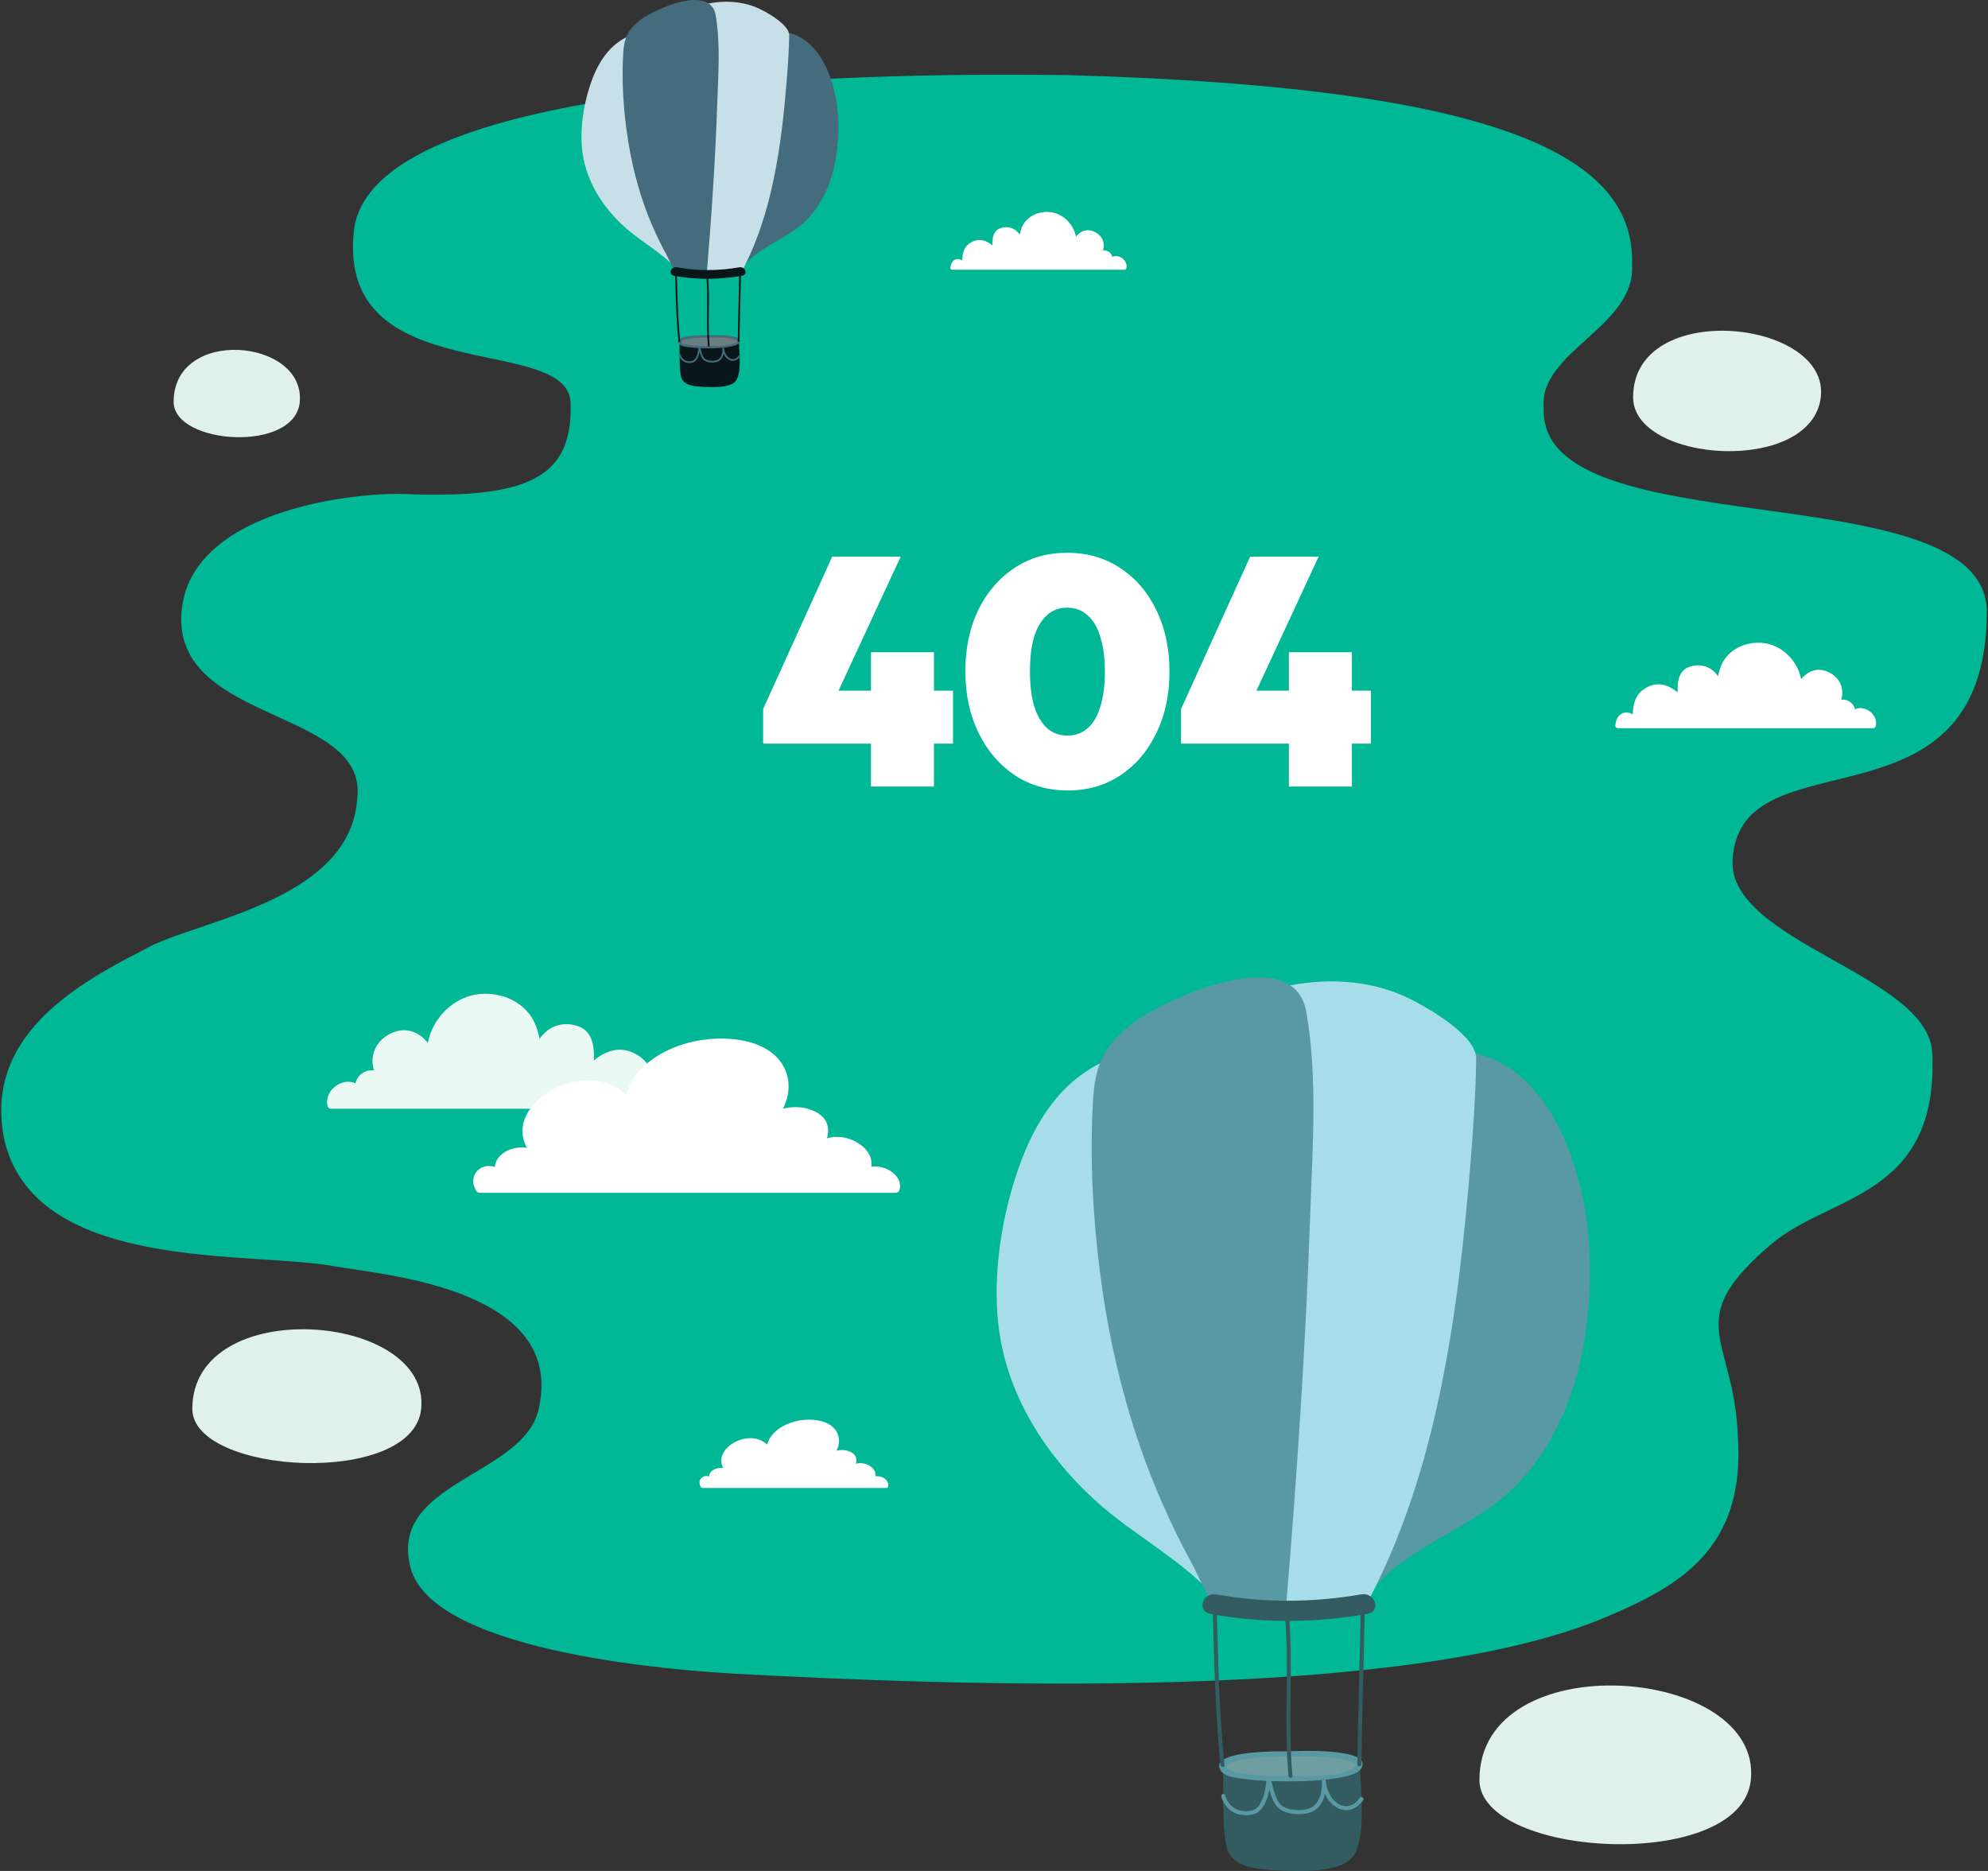 <svg width="357" height="336" viewBox="0 0 357 336" fill="none" xmlns="http://www.w3.org/2000/svg">
<rect x="0" y="0" width="357" height="336" fill="#333333" stroke="none"/>
<g clip-path="url(#clip0_172_7800)">
<path d="M191.603 13.484C173.904 13.317 66.691 11.657 63.54 41.534C60.523 70.153 102.066 59.669 102.468 72.374C102.895 85.716 94.976 89.571 72.859 88.725C63.281 88.356 33.035 91.75 32.549 110.841C32.063 129.823 65.837 127.426 64.169 143.181C63.197 161.082 37.552 164.979 27.445 169.714C16.467 175.455 -3.739 184.925 0.904 205.248C7.014 228.814 45.815 224.573 60.431 227.481C70.194 229.065 101.228 231.806 96.811 252.69C94.49 265.244 69.013 265.973 73.882 282.072C78.81 297.123 123.235 300.099 132.236 300.593C169.596 302.613 251.625 305.915 288.164 290.503C301.598 284.896 313.456 278.142 312.082 257.995C311.411 240.002 301.715 237.37 318.057 223.467C328.39 214.517 348.168 215.237 346.995 189.124C346.367 175.036 310.322 169.186 311.127 154.436C312.384 131.264 356.624 150.942 356.784 109.961C356.884 84.384 276.398 98.689 277.219 73.388C276.138 63.122 293.846 58.764 293.092 47.392C293.511 29.189 272.66 15.722 191.612 13.484H191.603Z" fill="#00B796"/>
<path d="M121.374 199.038C121.29 199.088 121.181 199.122 121.055 199.122H59.433C59.157 199.122 58.889 198.929 58.822 198.661C58.151 195.728 61.537 193.431 63.825 194.554C64.143 193.062 65.618 192.04 67.16 192.224C66.314 189.551 67.487 186.844 70.295 185.537C72.876 184.338 75.289 185.327 76.823 187.28C77.703 182.746 81.617 178.824 86.385 178.489C88.975 178.313 91.715 179.042 93.735 180.743C95.746 182.428 96.4 184.28 96.903 186.551C98.411 184.389 100.842 183.366 103.649 184.238C106.415 185.093 106.767 187.917 106.641 190.456C108.87 188.604 111.552 187.707 114.46 189.459C116.874 190.909 117.402 193.247 117.494 195.786C119.48 194.605 121.533 195.778 121.692 198.493C121.709 198.77 121.567 198.954 121.382 199.038H121.374Z" fill="#EAF9F3"/>
<path d="M293.268 71.335C293.268 83.143 325.315 85.322 326.974 71.335C328.642 57.34 293.268 53.602 293.268 71.335Z" fill="#DFF1EA"/>
<path d="M34.535 253.017C34.535 264.834 74.192 267.113 75.633 253.017C77.41 235.636 34.535 232.334 34.535 253.017Z" fill="#DFF1EA"/>
<path d="M265.67 319.651C265.67 333.663 312.702 336.37 314.412 319.651C316.515 299.043 265.67 295.121 265.67 319.651Z" fill="#DFF1EA"/>
<path d="M31.183 72.165C31.183 79.875 53.039 81.367 53.835 72.165C54.816 60.818 31.183 58.664 31.183 72.165Z" fill="#DFF1EA"/>
<path d="M156.447 209.522C157.1 206.245 152.248 203.228 148.51 204.435C149.122 202.189 148.427 200.144 145.108 199.138C143.725 198.719 142.066 198.728 140.608 199.122C143.222 193.909 140.792 187.976 132.713 186.752C123.93 185.42 114.184 189.727 112.441 196.666C105.3 189.643 90.165 198.057 94.632 206.136C91.875 205.7 89.025 207.259 88.858 209.581C86.067 208.634 83.863 211.483 85.589 213.93C85.715 214.106 85.975 214.223 86.226 214.223H160.779C160.972 214.223 161.123 214.173 161.232 214.106C161.349 214.039 161.442 213.939 161.492 213.796C162.338 211.382 159.212 209.086 156.447 209.53V209.522Z" fill="white"/>
<path d="M157.218 265.127C157.511 263.677 155.357 262.344 153.706 262.881C153.974 261.883 153.673 260.987 152.206 260.543C151.594 260.358 150.865 260.358 150.22 260.534C151.376 258.23 150.295 255.606 146.725 255.062C142.845 254.467 138.529 256.377 137.758 259.445C134.598 256.336 127.911 260.056 129.88 263.635C128.657 263.442 127.4 264.129 127.324 265.16C126.092 264.741 125.112 265.998 125.883 267.088C125.941 267.163 126.05 267.213 126.168 267.213H159.137C159.22 267.213 159.288 267.197 159.338 267.163C159.388 267.13 159.43 267.088 159.455 267.021C159.832 265.956 158.449 264.934 157.226 265.135L157.218 265.127Z" fill="white"/>
<path d="M290.301 130.711C290.368 130.753 290.443 130.778 290.544 130.778H336.385C336.586 130.778 336.796 130.636 336.838 130.435C337.34 128.256 334.818 126.546 333.117 127.376C332.874 126.27 331.776 125.507 330.636 125.649C331.265 123.663 330.393 121.644 328.306 120.68C326.387 119.791 324.594 120.521 323.454 121.979C322.8 118.601 319.884 115.685 316.339 115.442C314.411 115.308 312.375 115.853 310.875 117.118C309.375 118.375 308.889 119.75 308.52 121.434C307.397 119.825 305.587 119.071 303.5 119.716C301.438 120.353 301.178 122.456 301.279 124.342C299.62 122.968 297.625 122.297 295.463 123.596C293.669 124.677 293.276 126.412 293.2 128.298C291.725 127.418 290.2 128.298 290.074 130.309C290.066 130.519 290.166 130.653 290.309 130.72L290.301 130.711Z" fill="white"/>
<path d="M170.819 48.398C170.861 48.423 170.92 48.44 170.979 48.44H201.953C202.087 48.44 202.23 48.347 202.263 48.205C202.607 46.73 200.897 45.574 199.749 46.143C199.59 45.398 198.844 44.878 198.073 44.97C198.5 43.629 197.914 42.263 196.497 41.609C195.198 41.006 193.991 41.501 193.22 42.489C192.776 40.21 190.807 38.24 188.41 38.073C187.111 37.981 185.728 38.349 184.714 39.204C183.7 40.051 183.373 40.981 183.122 42.121C182.368 41.031 181.144 40.52 179.736 40.956C178.345 41.383 178.169 42.808 178.236 44.082C177.113 43.151 175.772 42.699 174.306 43.579C173.09 44.308 172.831 45.481 172.78 46.755C171.783 46.16 170.752 46.755 170.668 48.113C170.668 48.255 170.727 48.347 170.828 48.389L170.819 48.398Z" fill="white"/>
<path d="M244.2 317.17C244.2 317.053 244.158 316.952 244.107 316.877C244.024 316.701 243.856 316.566 243.596 316.575C235.794 316.701 228 316.826 220.198 316.952C219.879 316.952 219.586 317.22 219.594 317.555C219.779 322.064 219.402 326.715 220.148 331.182C220.843 335.347 225.411 335.666 228.939 335.867C233.464 336.127 239.917 336.286 242.515 333.897C245.524 331.123 244.351 321.595 244.2 317.178V317.17Z" fill="#325C60"/>
<path d="M223.667 325.978C220.131 325.978 219.318 322.642 219.309 322.609C219.267 322.416 219.385 322.223 219.577 322.181C219.779 322.139 219.963 322.257 220.013 322.449C220.047 322.584 220.868 325.86 224.706 325.165C227.262 324.704 227.455 319.349 227.455 319.298C227.455 319.122 227.598 318.972 227.774 318.955C227.941 318.93 228.117 319.039 228.167 319.215C228.235 319.449 228.302 319.751 228.385 320.095C228.679 321.394 229.131 323.346 230.061 324.167C231.235 325.19 233.925 325.316 235.308 324.695C236.749 324.134 237.445 322.114 237.394 320.287C237.361 320.027 237.336 319.751 237.319 319.483C237.319 319.29 237.453 319.131 237.646 319.114C237.83 319.097 238.006 319.231 238.04 319.416C238.082 319.684 238.107 319.952 238.115 320.22C238.417 322.181 239.565 323.815 241.032 324.26C242.196 324.603 243.319 324.109 244.208 322.868C244.325 322.709 244.551 322.667 244.711 322.785C244.87 322.902 244.912 323.128 244.794 323.288C243.73 324.779 242.28 325.391 240.83 324.947C239.59 324.578 238.559 323.539 237.939 322.165C237.604 323.614 236.825 324.888 235.601 325.366C234 326.078 231.017 325.953 229.601 324.712C228.754 323.975 228.276 322.592 227.958 321.36C227.623 323.153 226.81 325.525 224.857 325.877C224.438 325.953 224.053 325.986 223.692 325.986L223.667 325.978Z" fill="#5999A4"/>
<path d="M231.361 314.991C228.88 314.991 220.466 315.1 219.544 317.002C218.312 319.667 232.006 319.458 234.654 319.374C247.191 318.963 248.683 314.362 231.369 314.991H231.361Z" fill="#709DA0"/>
<path d="M231.361 314.513C229.928 314.513 217.91 314.304 219.008 317.555C219.544 319.139 222.083 319.282 223.433 319.474C226.408 319.885 229.442 319.902 232.442 319.893C235.098 319.877 237.747 319.743 240.37 319.273C241.543 319.064 244.082 318.661 244.602 317.295C245.943 313.776 232.308 314.48 231.361 314.513C230.741 314.53 230.741 315.494 231.361 315.477C234.101 315.393 236.825 315.393 239.557 315.653C240.035 315.703 244.803 316.34 243.244 317.354C240.361 319.24 235.752 318.905 232.45 318.93C228.763 318.963 224.824 319.03 221.245 318.075C219.511 317.614 220.684 316.608 221.832 316.273C223.039 315.921 224.329 315.812 225.57 315.695C227.489 315.51 229.433 315.477 231.369 315.469C231.989 315.469 231.989 314.505 231.369 314.505L231.361 314.513Z" fill="#5999A4"/>
<path d="M244.367 288.441C244.208 297.92 243.873 307.398 243.747 316.868C243.747 317.329 244.459 317.329 244.468 316.868C244.594 307.398 244.937 297.911 245.088 288.441C245.096 287.98 244.376 287.98 244.367 288.441Z" fill="#325C60"/>
<path d="M217.759 288.282C218.052 297.878 218.178 307.44 219.184 316.994C219.234 317.446 219.955 317.455 219.904 316.994C218.899 307.44 218.773 297.878 218.48 288.282C218.463 287.821 217.742 287.821 217.759 288.282Z" fill="#325C60"/>
<path d="M230.741 289.891C231.545 299.562 230.539 309.267 231.377 318.938C231.419 319.399 232.14 319.399 232.098 318.938C231.252 309.267 232.266 299.562 231.461 289.891C231.419 289.43 230.699 289.43 230.741 289.891Z" fill="#325C60"/>
<path d="M281.485 205.885C278.459 198.216 272.886 190.582 264.162 189.006C264.095 188.998 264.037 188.998 263.978 188.989C263.928 188.989 263.886 188.964 263.835 188.964C257.324 188.302 253.536 194.797 251.239 199.767C247.108 208.751 245.298 218.816 243.672 228.47C240.487 247.469 237.202 268.286 242.775 287.117C243.077 288.156 244.468 288.29 245.046 287.41C251.005 278.251 263.299 275.116 271.16 267.808C279.373 260.174 283.546 249.011 284.879 238.208C286.245 227.196 285.591 216.302 281.485 205.885Z" fill="#5999A4"/>
<path d="M216.636 236.616C213.745 220.986 206.915 205.357 199.037 191.504C198.76 191.026 198.316 190.867 197.889 190.925C197.713 190.925 197.528 190.976 197.336 191.068C189.416 195.141 185.159 202.943 182.494 211.005C179.628 219.654 178.127 230.197 179.46 239.248C181.178 250.964 187.799 261.314 196.523 269.317C203.663 275.887 212.555 280.136 218.941 287.645C219.653 288.483 221.069 287.779 221.061 286.782C220.893 270.046 219.695 253.084 216.644 236.608L216.636 236.616Z" fill="#A6DDE9"/>
<path d="M254.306 179.947C247.309 176.125 239.129 175.48 231.402 177.014C230.925 177.106 230.657 177.391 230.556 177.734C225.88 184.405 225.192 193.733 224.514 201.535C223.432 213.804 223.726 226.199 224.271 238.485C225.008 255.045 226.399 271.647 228.511 288.098C228.595 288.751 229.014 289.313 229.751 289.313H243.99C244.409 289.313 244.862 289.087 245.063 288.709C258.203 264.573 261.882 235.543 264.086 208.633C264.589 202.499 264.992 196.339 265.092 190.188C265.159 186.123 257.281 181.573 254.323 179.955L254.306 179.947Z" fill="#A6DDE9"/>
<path d="M234.595 181.774C232.366 168.926 209.688 179.176 203.688 183.567C198.14 187.623 196.64 191.462 196.28 197.663C195.685 207.996 196.246 218.388 197.553 228.646C199.355 242.734 202.925 256.754 208.658 269.82C210.401 273.8 212.312 277.689 214.407 281.502C215.354 283.228 217.44 288.709 219.485 289.262C222.494 290.075 226.626 289.304 229.743 289.304C230.363 289.304 230.74 288.936 230.883 288.491C230.933 288.374 230.975 288.24 230.983 288.089C232.944 264.666 234.495 241.183 235.299 217.693C235.702 205.91 236.624 193.465 234.595 181.774Z" fill="#5999A4"/>
<path d="M217.432 289.849C226.617 291.559 236.314 291.45 245.49 289.849C248.113 289.397 246.999 285.877 244.384 286.338C235.978 287.796 226.952 287.905 218.538 286.338C215.924 285.852 214.817 289.363 217.432 289.849Z" fill="#325C60"/>
<path d="M132.679 61.363C132.679 61.312 132.663 61.27 132.638 61.237C132.596 61.161 132.529 61.103 132.42 61.103C129.042 61.161 125.665 61.212 122.279 61.27C122.145 61.27 122.011 61.388 122.019 61.53C122.103 63.483 121.936 65.494 122.262 67.43C122.564 69.232 124.542 69.374 126.067 69.458C128.028 69.576 130.827 69.642 131.95 68.603C133.258 67.405 132.747 63.273 132.679 61.363Z" fill="#09161A"/>
<path d="M123.788 65.184C122.254 65.184 121.902 63.743 121.902 63.726C121.885 63.642 121.936 63.558 122.019 63.541C122.103 63.525 122.187 63.575 122.204 63.659C122.221 63.718 122.573 65.134 124.24 64.832C125.347 64.631 125.43 62.318 125.43 62.293C125.43 62.217 125.489 62.15 125.564 62.142C125.64 62.133 125.715 62.175 125.732 62.251C125.757 62.351 125.791 62.486 125.824 62.636C125.95 63.198 126.143 64.044 126.553 64.405C127.065 64.849 128.229 64.899 128.824 64.631C129.445 64.388 129.755 63.516 129.73 62.72C129.713 62.603 129.704 62.486 129.696 62.368C129.696 62.284 129.755 62.217 129.839 62.209C129.914 62.209 129.998 62.259 130.006 62.343C130.023 62.46 130.031 62.569 130.04 62.695C130.174 63.541 130.668 64.254 131.305 64.447C131.808 64.597 132.294 64.379 132.68 63.843C132.73 63.776 132.83 63.759 132.897 63.81C132.964 63.86 132.981 63.961 132.931 64.028C132.47 64.673 131.841 64.941 131.213 64.748C130.677 64.589 130.224 64.136 129.956 63.541C129.813 64.17 129.47 64.723 128.942 64.924C128.246 65.234 126.956 65.176 126.344 64.639C125.975 64.321 125.774 63.718 125.631 63.19C125.481 63.969 125.129 64.991 124.282 65.15C124.098 65.184 123.93 65.201 123.779 65.201L123.788 65.184Z" fill="#456C7C"/>
<path d="M127.115 60.424C126.042 60.424 122.396 60.474 121.994 61.296C121.458 62.452 127.391 62.36 128.539 62.327C133.97 62.151 134.615 60.156 127.115 60.432V60.424Z" fill="#6B7D7E"/>
<path d="M127.115 60.215C126.494 60.215 121.29 60.122 121.759 61.53C121.994 62.217 123.092 62.276 123.679 62.36C124.969 62.536 126.285 62.544 127.584 62.544C128.732 62.544 129.88 62.477 131.02 62.276C131.531 62.184 132.629 62.008 132.855 61.421C133.433 59.896 127.534 60.198 127.123 60.215C126.855 60.223 126.855 60.642 127.123 60.633C128.305 60.6 129.495 60.592 130.676 60.709C130.886 60.734 132.947 61.002 132.277 61.446C131.028 62.259 129.034 62.117 127.601 62.134C126 62.15 124.299 62.175 122.748 61.765C122.002 61.564 122.505 61.128 123 60.986C123.519 60.835 124.081 60.784 124.617 60.734C125.447 60.65 126.293 60.642 127.131 60.633C127.399 60.633 127.399 60.215 127.131 60.215H127.115Z" fill="#456C7C"/>
<path d="M132.755 48.917C132.688 53.024 132.537 57.13 132.487 61.237C132.487 61.438 132.797 61.438 132.797 61.237C132.856 57.13 132.998 53.024 133.073 48.917C133.073 48.716 132.763 48.716 132.763 48.917H132.755Z" fill="#09161A"/>
<path d="M121.223 48.851C121.349 53.007 121.408 57.147 121.843 61.287C121.86 61.488 122.179 61.488 122.154 61.287C121.718 57.147 121.667 53.007 121.533 48.851C121.533 48.649 121.215 48.649 121.223 48.851Z" fill="#09161A"/>
<path d="M126.847 49.546C127.199 53.736 126.755 57.943 127.123 62.134C127.14 62.335 127.45 62.335 127.433 62.134C127.065 57.943 127.509 53.736 127.157 49.546C127.14 49.345 126.83 49.345 126.847 49.546Z" fill="#09161A"/>
<path d="M148.829 13.158C147.521 9.839 145.108 6.529 141.32 5.842C141.294 5.842 141.269 5.842 141.236 5.842C141.211 5.842 141.194 5.833 141.177 5.825C138.353 5.54 136.71 8.347 135.721 10.509C133.936 14.398 133.149 18.756 132.445 22.946C131.07 31.176 129.645 40.193 132.059 48.356C132.193 48.8 132.788 48.867 133.04 48.482C135.621 44.518 140.951 43.152 144.353 39.992C147.915 36.682 149.717 31.846 150.295 27.17C150.882 22.401 150.605 17.675 148.82 13.166L148.829 13.158Z" fill="#456C7C"/>
<path d="M120.737 26.466C119.48 19.695 116.53 12.923 113.111 6.923C112.993 6.713 112.801 6.646 112.616 6.671C112.541 6.671 112.457 6.688 112.373 6.738C108.946 8.507 107.094 11.884 105.945 15.379C104.705 19.125 104.06 23.692 104.63 27.614C105.376 32.693 108.242 37.168 112.021 40.638C115.114 43.487 118.969 45.331 121.726 48.582C122.036 48.943 122.648 48.641 122.648 48.214C122.572 40.964 122.053 33.615 120.729 26.474L120.737 26.466Z" fill="#C7E0E8"/>
<path d="M137.054 1.919C134.02 0.268 130.484 -0.017 127.132 0.646C126.922 0.687 126.805 0.813 126.763 0.956C124.735 3.847 124.441 7.886 124.148 11.264C123.679 16.577 123.804 21.949 124.047 27.27C124.366 34.444 124.969 41.635 125.883 48.767C125.916 49.051 126.101 49.294 126.419 49.294H132.587C132.772 49.294 132.964 49.194 133.048 49.035C138.739 38.576 140.339 25.997 141.286 14.339C141.504 11.683 141.68 9.018 141.722 6.344C141.747 4.584 138.336 2.607 137.054 1.911V1.919Z" fill="#C7E0E8"/>
<path d="M128.514 2.707C127.551 -2.857 117.72 1.584 115.122 3.487C112.717 5.246 112.063 6.906 111.913 9.596C111.653 14.071 111.896 18.572 112.466 23.013C113.245 29.114 114.795 35.19 117.276 40.847C118.03 42.573 118.86 44.258 119.765 45.909C120.176 46.655 121.081 49.035 121.961 49.269C123.268 49.621 125.053 49.286 126.411 49.286C126.679 49.286 126.847 49.127 126.905 48.934C126.93 48.884 126.947 48.825 126.947 48.758C127.794 38.609 128.464 28.435 128.816 18.262C128.992 13.158 129.386 7.761 128.514 2.699V2.707Z" fill="#456C7C"/>
<path d="M121.081 49.529C125.061 50.275 129.26 50.225 133.232 49.529C134.372 49.337 133.886 47.811 132.755 48.004C129.117 48.641 125.204 48.683 121.558 48.004C120.427 47.795 119.949 49.32 121.081 49.529Z" fill="#09161A"/>
<path d="M137.037 127.342L149.449 99.966H161.745L149.043 127.342H137.037ZM137.037 133.548V127.342L140.169 124.036H171.141V133.548H137.037ZM156.409 141.262V117.134H167.719V141.262H156.409ZM191.741 141.958C188.183 141.958 185.013 141.05 182.229 139.232C179.483 137.376 177.318 134.844 175.733 131.634C174.147 128.386 173.355 124.694 173.355 120.556C173.355 116.419 174.128 112.746 175.675 109.536C177.26 106.327 179.425 103.814 182.171 101.996C184.916 100.179 188.067 99.27 191.625 99.27C195.221 99.27 198.391 100.179 201.137 101.996C203.921 103.814 206.086 106.327 207.633 109.536C209.218 112.746 210.011 116.438 210.011 120.614C210.011 124.79 209.218 128.483 207.633 131.692C206.086 134.902 203.94 137.415 201.195 139.232C198.449 141.05 195.298 141.958 191.741 141.958ZM191.683 132.098C193.113 132.098 194.331 131.654 195.337 130.764C196.342 129.875 197.096 128.58 197.599 126.878C198.14 125.138 198.411 123.05 198.411 120.614C198.411 118.178 198.14 116.11 197.599 114.408C197.096 112.707 196.342 111.412 195.337 110.522C194.331 109.594 193.094 109.13 191.625 109.13C190.233 109.13 189.034 109.575 188.029 110.464C187.023 111.354 186.25 112.649 185.709 114.35C185.206 116.052 184.955 118.12 184.955 120.556C184.955 122.992 185.206 125.08 185.709 126.82C186.25 128.522 187.023 129.836 188.029 130.764C189.034 131.654 190.252 132.098 191.683 132.098ZM212.086 127.342L224.498 99.966H236.794L224.092 127.342H212.086ZM212.086 133.548V127.342L215.218 124.036H246.19V133.548H212.086ZM231.458 141.262V117.134H242.768V141.262H231.458Z" fill="white"/>
</g>
<defs>
<clipPath id="clip0_172_7800">
<rect width="356.55" height="336.001" fill="white" transform="translate(0.225)"/>
</clipPath>
</defs>
</svg>
